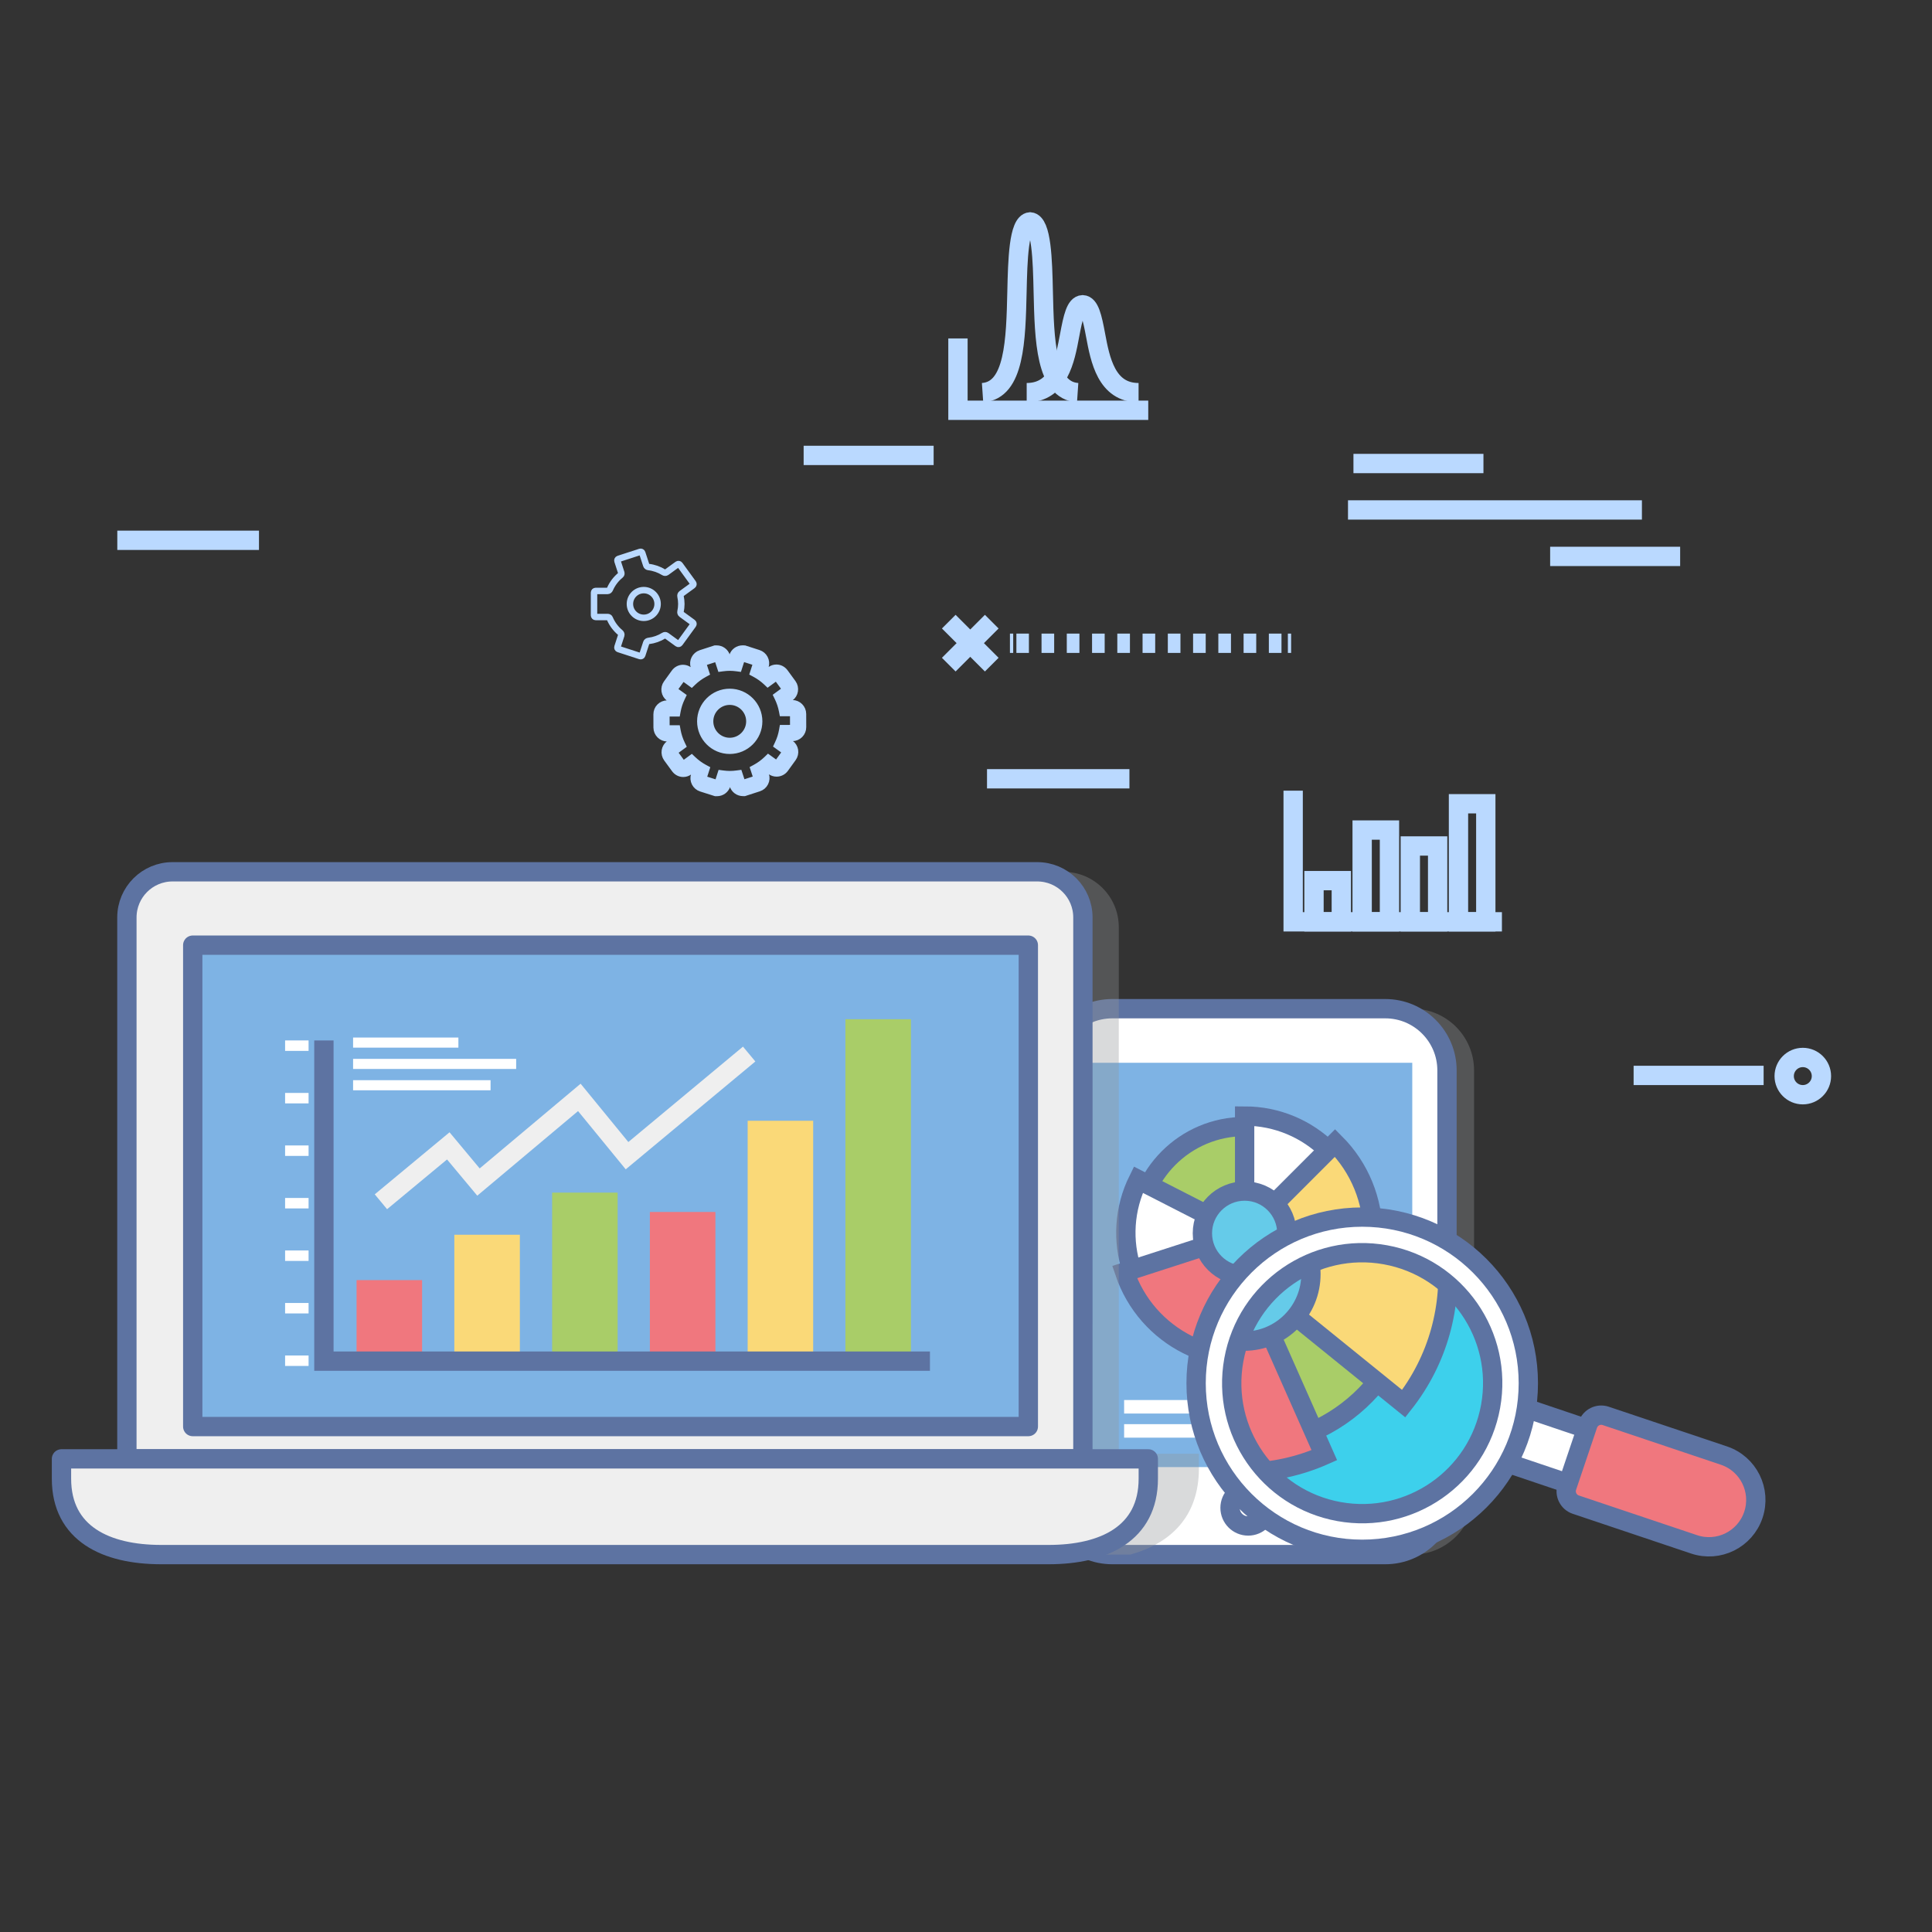 <?xml version="1.0" encoding="utf-8"?>
<!-- Generator: Adobe Illustrator 17.0.0, SVG Export Plug-In . SVG Version: 6.00 Build 0)  -->
<!DOCTYPE svg PUBLIC "-//W3C//DTD SVG 1.1//EN" "http://www.w3.org/Graphics/SVG/1.1/DTD/svg11.dtd">
<svg version="1.1" id="Layer_1" xmlns="http://www.w3.org/2000/svg" xmlns:xlink="http://www.w3.org/1999/xlink" x="0px" y="0px"
	 width="300px" height="300px" viewBox="0 0 300 300" enable-background="new 0 0 300 300" xml:space="preserve">
<rect x="0" y="0" width="300" height="300" fill="#333333" stroke="none"/>
<path opacity="0.35" fill="#939598" enable-background="new    " d="M219.314,156.629h-42.402c-5.28,0-9.577,4.296-9.577,9.576
	v65.615c0,5.282,4.296,9.576,9.577,9.576h42.402c5.28,0,9.576-4.294,9.576-9.576v-65.615
	C228.89,160.925,224.595,156.629,219.314,156.629z"/>
<path fill="#FFFFFF" stroke="#5D73A2" stroke-width="3" stroke-linecap="round" stroke-linejoin="round" d="M215.112,156.629
	c5.28,0,9.576,4.296,9.576,9.576v65.615c0,5.282-4.295,9.576-9.576,9.576h-42.402c-5.28,0-9.577-4.294-9.577-9.576v-65.615
	c0-5.279,4.296-9.576,9.577-9.576H215.112z"/>
<rect x="168.335" y="165.028" fill="#7EB3E4" width="50.961" height="62.781"/>
<path fill="none" stroke="#5D73A2" stroke-width="3" stroke-linecap="round" stroke-linejoin="round" d="M193.815,231.324
	c-1.551,0-2.813,1.255-2.813,2.813c0,1.555,1.262,2.816,2.813,2.816c1.558,0,2.815-1.261,2.815-2.816
	C196.63,232.579,195.372,231.324,193.815,231.324z"/>
<g>
	<path fill="#A9CD68" stroke="#5D73A2" stroke-width="3" stroke-miterlimit="10" d="M176.582,191.607
		c0,9.214,7.466,16.682,16.679,16.682c9.212,0,16.68-7.468,16.68-16.682c0-9.211-7.468-16.679-16.68-16.679
		C184.048,174.928,176.582,182.396,176.582,191.607z"/>
	<path fill="#FFFFFF" stroke="#5D73A2" stroke-width="3" stroke-miterlimit="10" d="M193.266,191.607v-18.308
		c10.161,0,18.411,8.176,18.534,18.308H193.266z"/>
	<path fill="#36B8D1" stroke="#5D73A2" stroke-width="3" stroke-miterlimit="10" d="M209.944,191.504c0,0.037,0,0.071,0,0.103
		c0,9.214-7.468,16.682-16.679,16.682c-9.214,0-16.683-7.468-16.683-16.682c0-0.032,0.006-0.066,0.006-0.103L209.944,191.504
		L209.944,191.504z"/>
	<path fill="#FAD978" stroke="#5D73A2" stroke-width="3" stroke-miterlimit="10" d="M193.266,191.524l14.04-14.044
		c7.792,7.795,7.846,20.39,0.173,28.256L193.266,191.524z"/>
	<path fill="#FFFFFF" stroke="#5D73A2" stroke-width="3" stroke-miterlimit="10" d="M193.256,191.624l-8.339,16.303
		c-9.045-4.629-12.665-15.666-8.159-24.743L193.256,191.624z"/>
	<path fill="#F0777E" stroke="#5D73A2" stroke-width="3" stroke-miterlimit="10" d="M193.281,191.504l5.952,18.43
		c-10.226,3.302-21.189-2.244-24.605-12.403L193.281,191.504z"/>
	<path fill="#65CBE9" stroke="#5D73A2" stroke-width="3" stroke-miterlimit="10" d="M186.708,191.504
		c0,3.623,2.937,6.558,6.558,6.558s6.554-2.935,6.554-6.558c0-3.617-2.932-6.557-6.554-6.557
		C189.646,184.947,186.708,187.887,186.708,191.504z"/>
</g>
<rect x="174.552" y="217.397" fill="#FFFFFF" width="33.817" height="2.096"/>
<rect x="174.552" y="221.143" fill="#FFFFFF" width="28.509" height="2.096"/>
<path opacity="0.35" fill="#939598" enable-background="new    " d="M160.1,135.372c-6.511,0-5.513,4.845-5.513,11.355v82.861
	c0,6.514,5.297,11.809,11.808,11.809h9.132c6.299-1.766,10.64-5.931,10.64-13.417v-2.244h-12.444l0.001-81.761
	c0-4.75-3.852-8.601-8.602-8.601L160.1,135.372L160.1,135.372z"/>
<g>
	<g>
		<g>
			<g>
				
					<path fill="#EFEFEF" stroke="#5D73A2" stroke-width="3" stroke-linecap="round" stroke-linejoin="round" stroke-miterlimit="10" d="
					M19.705,142.464c0-3.919,3.174-7.093,7.091-7.093H161.06c3.915,0,7.092,3.174,7.092,7.093l-0.002,84.07H19.703L19.705,142.464z"
					/>
				<g>
					
						<path fill="#EFEFEF" stroke="#5D73A2" stroke-width="3" stroke-linecap="round" stroke-linejoin="round" stroke-miterlimit="10" d="
						M9.547,226.534v3.071c0,8.547,6.929,11.791,15.476,11.791h137.808c8.547,0,15.476-3.245,15.476-11.791v-3.071H9.547z"/>
				</g>
				
					<rect x="29.928" y="146.764" fill="#7EB3E4" stroke="#5D73A2" stroke-width="3" stroke-linecap="round" stroke-linejoin="round" stroke-miterlimit="10" width="129.75" height="74.749"/>
			</g>
		</g>
	</g>
</g>
<g>
	<rect x="54.828" y="161.109" fill="#FFFFFF" width="16.351" height="1.569"/>
	<rect x="54.828" y="164.42" fill="#FFFFFF" width="25.321" height="1.569"/>
	<rect x="54.828" y="167.731" fill="#FFFFFF" width="21.347" height="1.569"/>
	<g>
		<g>
			<rect x="55.368" y="198.776" fill="#F0777E" width="10.175" height="12.157"/>
			<rect x="70.549" y="191.731" fill="#FAD978" width="10.175" height="19.202"/>
			<rect x="85.731" y="185.191" fill="#A9CD68" width="10.176" height="25.741"/>
			<rect x="100.913" y="188.195" fill="#F0777E" width="10.175" height="22.737"/>
			<rect x="116.095" y="174.03" fill="#FAD978" width="10.175" height="36.902"/>
			<rect x="131.276" y="158.264" fill="#A9CD68" width="10.175" height="52.668"/>
			<g>
				<rect x="44.271" y="161.558" fill="#FFFFFF" width="3.645" height="1.624"/>
				<rect x="44.271" y="169.71" fill="#FFFFFF" width="3.645" height="1.624"/>
				<rect x="44.271" y="177.865" fill="#FFFFFF" width="3.645" height="1.624"/>
				<rect x="44.271" y="186.019" fill="#FFFFFF" width="3.645" height="1.624"/>
				<rect x="44.271" y="194.173" fill="#FFFFFF" width="3.645" height="1.623"/>
				<rect x="44.271" y="202.326" fill="#FFFFFF" width="3.645" height="1.623"/>
				<rect x="44.271" y="210.479" fill="#FFFFFF" width="3.645" height="1.624"/>
			</g>
		</g>
		<path fill="none" stroke="#EFEFEF" stroke-width="3" stroke-miterlimit="10" d="M59.15,186.61l10.46-8.68l4.687,5.619
			l15.661-13.146c0,0,6.814,8.326,7.407,9.05l18.964-15.78"/>
		<polyline fill="none" stroke="#5D73A2" stroke-width="3" stroke-miterlimit="10" points="50.296,161.562 50.296,211.357 
			144.402,211.357 		"/>
	</g>
</g>
<rect x="235.324" y="217.549" transform="matrix(-0.32 0.948 -0.948 -0.32 528.983 68.749)" fill="#FFFFFF" stroke="#5D73A2" stroke-width="3" stroke-miterlimit="10" width="8.964" height="13.538"/>
<circle fill="#FFFFFF" stroke="#5D73A2" stroke-width="3" stroke-miterlimit="10" cx="211.524" cy="214.781" r="25.794"/>
<circle fill="#7EB3E4" stroke="#5D73A2" stroke-miterlimit="10" cx="211.523" cy="214.781" r="20.058"/>
<path fill="#F0777E" stroke="#5D73A2" stroke-width="3" stroke-miterlimit="10" d="M267.695,226.023
	c3.805,1.284,5.85,5.409,4.565,9.214c-1.284,3.805-5.409,5.85-9.213,4.567l-18.357-6.164c-1.149-0.386-1.766-1.631-1.378-2.782
	l3.245-9.62c0.388-1.148,1.633-1.765,2.781-1.377L267.695,226.023z"/>
<g>
	<g>
		<path id="SVGID_1_" fill="#3DD0EC" d="M215.126,194.843c11.012,1.991,18.325,12.53,16.334,23.54
			c-1.99,11.009-12.529,18.324-23.54,16.334c-11.012-1.99-18.325-12.529-16.334-23.54
			C193.577,200.168,204.116,192.855,215.126,194.843z"/>
	</g>
	<g>
		<g>
			<g>
				<defs>
					<circle id="SVGID_3_" cx="211.523" cy="214.781" r="20.26"/>
				</defs>
				<clipPath id="SVGID_4_">
					<use xlink:href="#SVGID_3_"  overflow="visible"/>
				</clipPath>
				<g clip-path="url(#SVGID_4_)">
					<path fill="#36B8D1" stroke="#5D73A2" stroke-width="6" stroke-miterlimit="10" d="M193.166,198.002l-3.043-28.922
						c16.052-1.689,30.446,9.855,32.324,25.841L193.166,198.002z"/>
					<path fill="#A9CD68" stroke="#5D73A2" stroke-width="3" stroke-miterlimit="10" d="M219.497,195.067
						c0.006,0.059,0.012,0.112,0.017,0.163c1.531,14.556-9.025,27.594-23.575,29.125c-14.556,1.531-27.596-9.024-29.128-23.58
						c-0.005-0.05-0.002-0.105-0.008-0.163L219.497,195.067z"/>
					<path fill="#FAD978" stroke="#5D73A2" stroke-width="3" stroke-miterlimit="10" d="M193.152,197.871l19.846-24.521
						c13.606,11.018,15.785,30.909,4.969,44.608L193.152,197.871z"/>
					<path fill="#F0777E" stroke="#5D73A2" stroke-width="6" stroke-miterlimit="10" d="M193.155,198.031l-10.464,27.141
						c-15.059-5.811-22.613-22.644-17.004-37.733L193.155,198.031z"/>
					<path fill="#F0777E" stroke="#5D73A2" stroke-width="3" stroke-miterlimit="10" d="M193.174,197.837l12.467,28.125
						c-15.606,6.917-33.847-0.022-40.932-15.503L193.174,197.837z"/>
					<path fill="#65CBE9" stroke="#5D73A2" stroke-width="3" stroke-miterlimit="10" d="M182.789,198.93
						c0.602,5.723,5.73,9.871,11.45,9.27c5.721-0.601,9.866-5.727,9.263-11.449c-0.601-5.715-5.721-9.871-11.443-9.269
						C186.34,188.083,182.189,193.215,182.789,198.93z"/>
				</g>
			</g>
		</g>
	</g>
	<g>
		<path id="SVGID_2_" fill="none" stroke="#5D73A2" stroke-width="3" stroke-miterlimit="10" d="M215.126,194.843
			c11.012,1.991,18.325,12.53,16.334,23.54c-1.99,11.009-12.529,18.324-23.54,16.334c-11.012-1.99-18.325-12.529-16.334-23.54
			C193.577,200.168,204.116,192.855,215.126,194.843z"/>
	</g>
</g>
<line fill="none" stroke="#BAD9FF" stroke-width="3" stroke-miterlimit="10" x1="273.854" y1="166.991" x2="253.667" y2="166.991"/>
<g>
	<line fill="none" stroke="#BAD9FF" stroke-width="3" stroke-miterlimit="10" x1="153.998" y1="103.205" x2="147.324" y2="96.53"/>
	<line fill="none" stroke="#BAD9FF" stroke-width="3" stroke-miterlimit="10" x1="147.324" y1="103.205" x2="153.998" y2="96.53"/>
</g>
<line fill="none" stroke="#BAD9FF" stroke-width="3" stroke-miterlimit="10" x1="209.316" y1="79.185" x2="254.956" y2="79.185"/>
<line fill="none" stroke="#BAD9FF" stroke-width="3" stroke-miterlimit="10" x1="240.706" y1="86.398" x2="260.893" y2="86.398"/>
<line fill="none" stroke="#BAD9FF" stroke-width="3" stroke-miterlimit="10" x1="210.163" y1="71.975" x2="230.349" y2="71.975"/>
<line fill="none" stroke="#BAD9FF" stroke-width="3" stroke-miterlimit="10" x1="124.789" y1="70.716" x2="144.975" y2="70.716"/>
<line fill="none" stroke="#BAD9FF" stroke-width="3" stroke-miterlimit="10" x1="18.214" y1="83.897" x2="40.214" y2="83.897"/>
<path fill="none" stroke="#BAD9FF" stroke-width="3" stroke-linecap="round" stroke-linejoin="round" stroke-miterlimit="10" d="
	M282.831,167.098c0,1.594-1.298,2.89-2.894,2.89c-1.595,0-2.89-1.296-2.89-2.89c0-1.599,1.295-2.895,2.89-2.895
	C281.533,164.202,282.831,165.499,282.831,167.098z"/>
<g>
	<g>
		<line fill="none" stroke="#BAD9FF" stroke-width="3" stroke-miterlimit="10" x1="200.486" y1="99.885" x2="199.98" y2="99.885"/>
		
			<line fill="none" stroke="#BAD9FF" stroke-width="3" stroke-miterlimit="10" stroke-dasharray="1.961,1.961" x1="198.988" y1="99.885" x2="157.825" y2="99.885"/>
		<line fill="none" stroke="#BAD9FF" stroke-width="3" stroke-miterlimit="10" x1="157.329" y1="99.885" x2="156.823" y2="99.885"/>
	</g>
</g>
<line fill="none" stroke="#BAD9FF" stroke-width="3" stroke-miterlimit="10" x1="175.378" y1="120.93" x2="153.262" y2="120.93"/>
<rect x="204.038" y="136.744" fill="none" stroke="#BAD9FF" stroke-width="3" stroke-miterlimit="10" width="4.24" height="6.396"/>
<rect x="211.515" y="128.89" fill="none" stroke="#BAD9FF" stroke-width="3" stroke-miterlimit="10" width="4.241" height="14.25"/>
<rect x="218.994" y="131.364" fill="none" stroke="#BAD9FF" stroke-width="3" stroke-miterlimit="10" width="4.241" height="11.776"/>
<rect x="226.473" y="124.807" fill="none" stroke="#BAD9FF" stroke-width="3" stroke-miterlimit="10" width="4.24" height="18.333"/>
<polyline fill="none" stroke="#BAD9FF" stroke-width="3" stroke-miterlimit="10" points="233.218,143.14 200.801,143.14 
	200.801,122.775 "/>
<g>
	<polyline fill="none" stroke="#BAD9FF" stroke-width="3" stroke-miterlimit="10" points="178.3,63.707 148.751,63.707 
		148.751,52.552 	"/>
	<g>
		<g>
			<path fill="none" stroke="#BAD9FF" stroke-width="3" stroke-miterlimit="10" d="M167.34,60.97
				c-4.989-0.339-5.17-8.161-5.345-15.726c-0.108-4.745-0.244-10.635-2.039-10.793c-1.794,0.158-1.93,6.047-2.039,10.793
				c-0.176,7.564-0.355,15.386-5.345,15.726"/>
		</g>
		<g>
			<path fill="none" stroke="#BAD9FF" stroke-width="3" stroke-miterlimit="10" d="M176.797,60.971
				c-5.005,0-5.968-5.159-6.674-8.926c-0.526-2.815-0.953-4.673-2.012-4.726c-1.061,0.052-1.488,1.91-2.014,4.726
				c-0.703,3.767-1.668,8.926-6.673,8.926"/>
		</g>
	</g>
</g>
<g>
	<g>
		<g>
			<path fill="#BAD9FF" stroke="#BAD9FF" stroke-miterlimit="10" d="M115.335,102.225c0.007,0,0.014,0,0.023,0.001l1.966,0.633
				c0.049,0.016,0.074,0.051,0.084,0.071c0.01,0.019,0.025,0.06,0.008,0.109l-0.47,1.462l0.274,0.147
				c0.654,0.349,1.254,0.781,1.783,1.282l0.225,0.214l1.235-0.904c0.032-0.023,0.063-0.041,0.095-0.041
				c0.033,0,0.068,0.019,0.106,0.072l1.219,1.666c0.046,0.064,0.033,0.155-0.031,0.201l-1.235,0.904l0.137,0.281
				c0.325,0.668,0.56,1.37,0.696,2.089l0.059,0.304l1.516-0.005c0.078,0,0.142,0.065,0.143,0.143l0.005,2.065
				c0.001,0.051-0.025,0.086-0.041,0.101c-0.015,0.016-0.049,0.042-0.101,0.042l-1.509,0.005l-0.054,0.307
				c-0.067,0.379-0.158,0.749-0.27,1.098c-0.102,0.318-0.235,0.647-0.405,1.009l-0.131,0.279l1.219,0.88
				c0.041,0.031,0.054,0.071,0.058,0.093c0.004,0.022,0.005,0.065-0.025,0.106l-1.21,1.675c-0.039,0.052-0.094,0.059-0.116,0.059
				c-0.022,0-0.052-0.005-0.084-0.027l-1.209-0.872l-0.224,0.217c-0.534,0.516-1.136,0.957-1.792,1.314l-0.274,0.149l0.463,1.413
				c0.025,0.075-0.016,0.156-0.091,0.181l-2.008,0.651c-0.052,0-0.114-0.031-0.137-0.098l-0.464-1.413l-0.308,0.041
				c-0.404,0.055-0.763,0.083-1.125,0.083c-0.349,0-0.7-0.026-1.097-0.078l-0.309-0.041l-0.456,1.418
				c-0.023,0.069-0.086,0.1-0.138,0.1l-2.009-0.639c-0.077-0.024-0.117-0.105-0.094-0.18l0.456-1.418l-0.274-0.147
				c-0.659-0.355-1.265-0.792-1.798-1.302l-0.226-0.216l-1.207,0.882c-0.031,0.023-0.062,0.041-0.095,0.041
				c-0.033,0-0.068-0.019-0.106-0.072l-1.219-1.667c-0.03-0.041-0.03-0.085-0.025-0.108c0.003-0.022,0.015-0.062,0.057-0.093
				l1.215-0.889l-0.134-0.28c-0.323-0.671-0.555-1.378-0.688-2.102l-0.056-0.307l-1.51,0.005c-0.078,0-0.143-0.065-0.144-0.143
				l-0.005-2.066c-0.001-0.051,0.025-0.086,0.041-0.101c0.015-0.016,0.05-0.042,0.101-0.042l1.516-0.005l0.056-0.304
				c0.068-0.372,0.154-0.716,0.261-1.051c0.108-0.334,0.246-0.675,0.422-1.044l0.134-0.281l-1.238-0.894
				c-0.064-0.047-0.078-0.137-0.032-0.201l1.209-1.675c0.039-0.053,0.073-0.073,0.106-0.073c0.032,0,0.062,0.018,0.094,0.041
				l1.238,0.895l0.224-0.215c0.53-0.508,1.128-0.944,1.776-1.295l0.274-0.149l-0.476-1.455c-0.024-0.076,0.016-0.156,0.091-0.182
				l2.009-0.651c0.051,0,0.113,0.031,0.136,0.098l0.479,1.462l0.307-0.041c0.402-0.054,0.76-0.082,1.117-0.082
				c0.344,0,0.688,0.025,1.075,0.077l0.309,0.041l0.472-1.467C115.196,102.255,115.251,102.225,115.335,102.225 M113.313,116.577
				c2.519,0,4.569-2.049,4.569-4.568c0-2.519-2.05-4.569-4.569-4.569s-4.569,2.05-4.569,4.569
				C108.745,114.527,110.794,116.577,113.313,116.577 M115.335,100.707L115.335,100.707L115.335,100.707
				c-0.747,0-1.376,0.448-1.602,1.142l-0.098,0.306c-0.105-0.004-0.209-0.005-0.314-0.005c-0.121,0-0.24,0.003-0.363,0.008
				l-0.098-0.302c-0.227-0.686-0.86-1.143-1.578-1.143h-0.239l-0.228,0.074l-2.009,0.651c-0.872,0.292-1.345,1.226-1.068,2.089
				l0.101,0.306c-0.188,0.127-0.372,0.261-0.55,0.401l-0.252-0.183c-0.303-0.219-0.633-0.328-0.982-0.328
				c-0.526,0-1.013,0.255-1.335,0.7l-1.211,1.677c-0.255,0.348-0.364,0.8-0.293,1.235c0.07,0.436,0.305,0.819,0.661,1.079
				l0.252,0.182c-0.042,0.115-0.082,0.23-0.119,0.345c-0.032,0.103-0.064,0.205-0.094,0.309l-0.302,0.001
				c-0.441,0-0.875,0.184-1.186,0.503c-0.299,0.299-0.475,0.735-0.469,1.179l0.005,2.048c0.008,0.918,0.754,1.657,1.661,1.657
				l0.295-0.001c0.064,0.222,0.136,0.443,0.216,0.661l-0.235,0.171c-0.348,0.253-0.59,0.645-0.659,1.075
				c-0.07,0.43,0.035,0.879,0.29,1.234l1.228,1.68c0.318,0.439,0.805,0.694,1.332,0.694c0.357,0,0.691-0.113,0.993-0.336
				l0.218-0.159c0.185,0.145,0.375,0.282,0.571,0.413l-0.084,0.26c-0.136,0.422-0.099,0.873,0.104,1.269
				c0.203,0.395,0.549,0.688,0.973,0.823l2.009,0.639l0.224,0.071h0.236c0.719,0,1.353-0.459,1.578-1.142l0.085-0.263
				c0.113,0.004,0.225,0.006,0.337,0.006c0.123,0,0.247-0.003,0.373-0.008l0.082,0.252c0.225,0.684,0.859,1.143,1.578,1.143h0.24
				l0.228-0.074l2.008-0.651c0.429-0.141,0.771-0.437,0.971-0.834s0.232-0.848,0.093-1.269l-0.082-0.25
				c0.195-0.132,0.385-0.272,0.57-0.418l0.22,0.158c0.291,0.207,0.624,0.314,0.972,0.314c0.525,0,1.025-0.252,1.337-0.675
				l1.219-1.688c0.258-0.357,0.365-0.812,0.292-1.247c-0.068-0.423-0.302-0.807-0.661-1.068l-0.237-0.17
				c0.038-0.104,0.073-0.207,0.106-0.309c0.038-0.117,0.073-0.235,0.106-0.356l0.286-0.001c0.437,0,0.862-0.177,1.17-0.487
				c0.313-0.312,0.49-0.743,0.485-1.187l-0.005-2.054c-0.003-0.914-0.747-1.657-1.66-1.657l-0.31,0.001
				c-0.064-0.219-0.137-0.435-0.216-0.65l0.249-0.182c0.733-0.53,0.901-1.569,0.367-2.312l-1.225-1.676
				c-0.325-0.442-0.809-0.694-1.332-0.694c-0.349,0-0.679,0.11-0.98,0.325l-0.265,0.194c-0.179-0.139-0.362-0.27-0.551-0.396
				l0.096-0.302c0.14-0.416,0.098-0.893-0.117-1.293c-0.196-0.373-0.535-0.659-0.95-0.795l-1.972-0.635l-0.183-0.059l-0.192-0.012
				l-0.045-0.003L115.335,100.707L115.335,100.707L115.335,100.707z M113.313,115.059c-1.683,0-3.051-1.368-3.051-3.051
				c0-1.683,1.368-3.051,3.051-3.051s3.051,1.368,3.051,3.051C116.364,113.69,114.995,115.059,113.313,115.059L113.313,115.059z"/>
		</g>
	</g>
	<g>
		<g>
			<path fill="none" stroke="#BAD9FF" stroke-miterlimit="10" d="M105.811,95.377c-0.128-0.093-0.176-0.257-0.142-0.411
				c0.082-0.382,0.128-0.776,0.128-1.182c0-0.406-0.046-0.8-0.128-1.182c-0.033-0.154,0.015-0.318,0.142-0.411l1.769-1.286
				c0.113-0.082,0.138-0.24,0.056-0.353l-2.081-2.865c-0.082-0.113-0.24-0.138-0.353-0.056l-1.708,1.241
				c-0.13,0.095-0.304,0.078-0.44-0.005c-0.7-0.433-1.499-0.718-2.354-0.819c-0.156-0.019-0.297-0.116-0.346-0.266l-0.628-1.928
				c-0.043-0.133-0.185-0.205-0.319-0.163l-3.367,1.094c-0.133,0.043-0.205,0.185-0.163,0.319l0.591,1.82
				c0.042,0.131,0.023,0.28-0.084,0.366c-0.723,0.583-1.3,1.337-1.674,2.2c-0.066,0.15-0.198,0.272-0.362,0.272h-1.855
				c-0.14,0-0.253,0.113-0.253,0.253v3.541c0,0.14,0.113,0.253,0.253,0.253h1.855c0.139,0,0.276,0.066,0.33,0.194
				c0.362,0.87,0.929,1.631,1.642,2.225c0.124,0.104,0.198,0.266,0.149,0.42l-0.591,1.82c-0.043,0.133,0.03,0.275,0.163,0.319
				l3.367,1.094c0.133,0.043,0.276-0.03,0.319-0.163l0.628-1.928c0.05-0.158,0.208-0.249,0.373-0.269
				c0.854-0.105,1.652-0.393,2.349-0.83c0.129-0.08,0.295-0.081,0.418,0.008l1.708,1.241c0.113,0.082,0.271,0.057,0.353-0.056
				l2.082-2.865c0.082-0.113,0.057-0.271-0.056-0.353L105.811,95.377z"/>
		</g>
		<circle fill="none" stroke="#BAD9FF" stroke-miterlimit="10" cx="99.963" cy="93.784" r="2.15"/>
	</g>
</g>
</svg>
